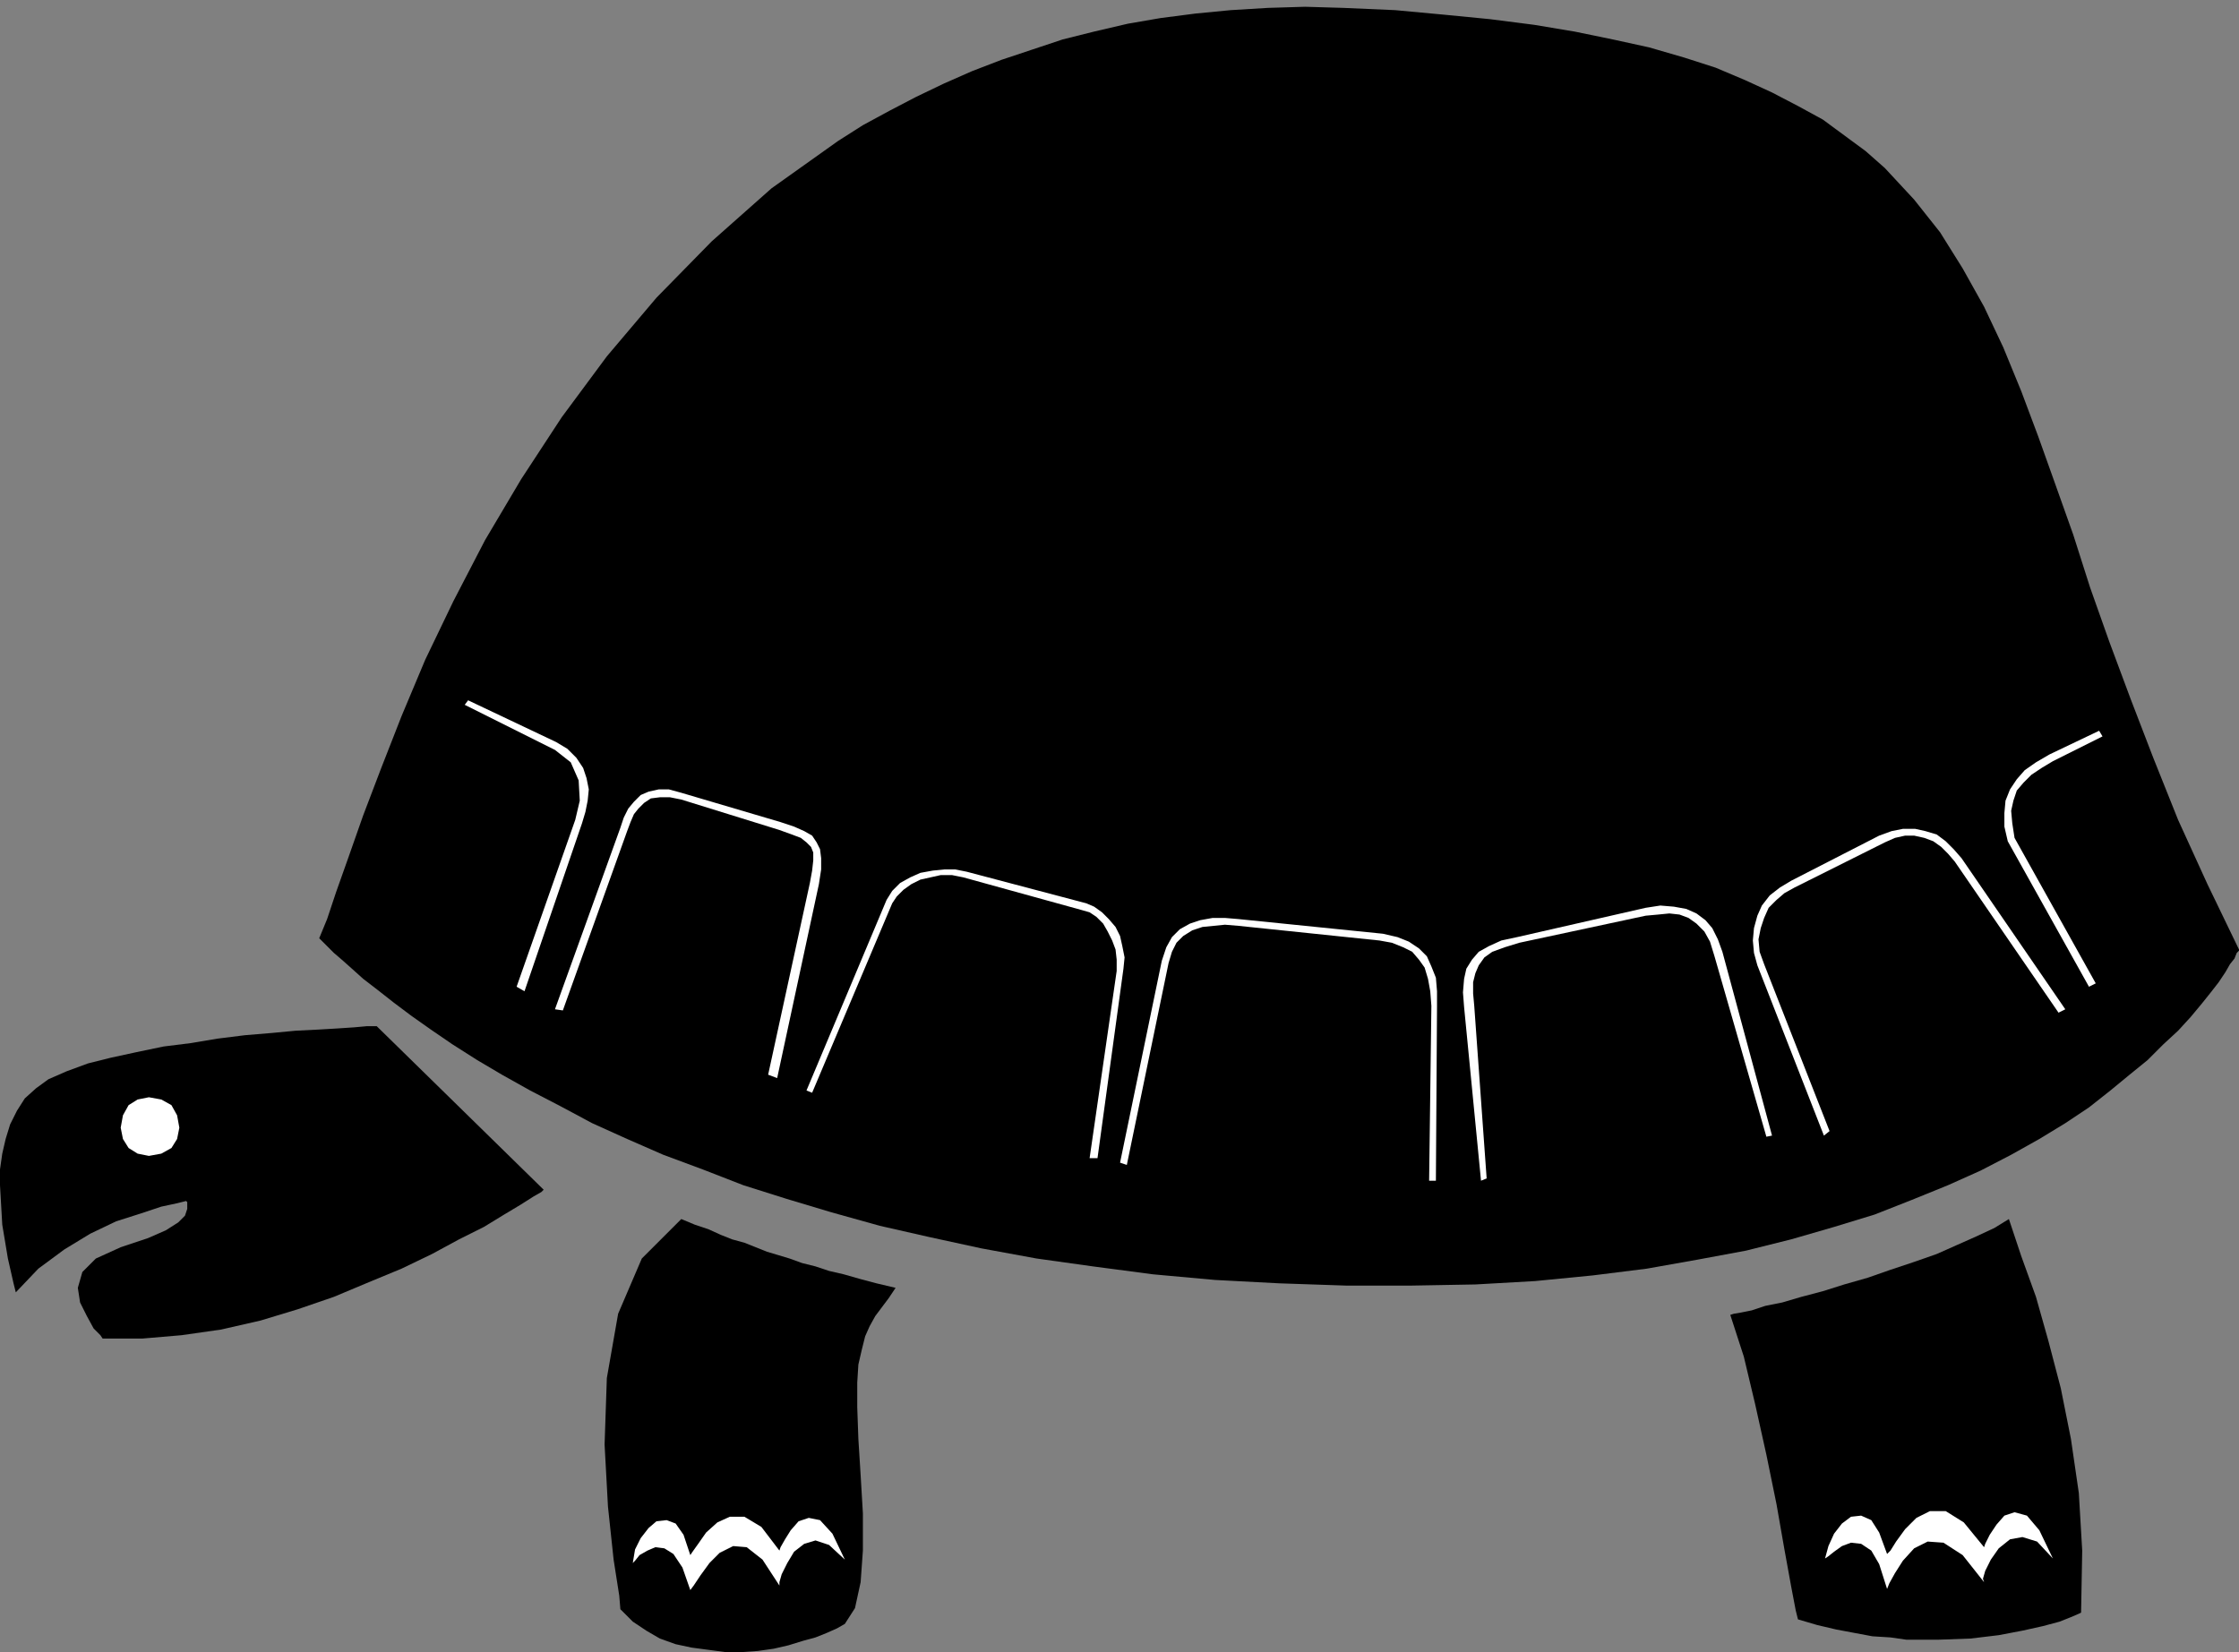 <?xml version="1.0" encoding="UTF-8" standalone="no"?>
<!DOCTYPE svg PUBLIC "-//W3C//DTD SVG 1.0//EN" "http://www.w3.org/TR/2001/REC-SVG-20010904/DTD/svg10.dtd">
<svg xmlns="http://www.w3.org/2000/svg" xmlns:xlink="http://www.w3.org/1999/xlink" fill-rule="evenodd" height="1.465in" preserveAspectRatio="none" stroke-linecap="round" viewBox="0 0 1985 1465" width="1.985in">
<rect x="0" y="0" width="1985" height="1465" fill="#808080" stroke="none"/>
<style type="text/css">
.brush0 { fill: rgb(255,255,255); }
.pen0 { stroke: rgb(0,0,0); stroke-width: 1; stroke-linejoin: round; }
.brush1 { fill: none; }
.pen1 { stroke: none; }
.brush2 { fill: rgb(0,0,0); }
</style>
<g>
<polygon class="pen1 brush2" points="283,832 290,815 298,791 309,760 322,723 338,681 356,635 377,585 402,533 430,479 462,425 498,370 538,316 582,264 631,214 684,167 743,125 765,111 789,98 812,86 837,74 862,63 888,53 915,44 942,35 970,28 1000,21 1029,16 1060,12 1091,9 1124,7 1157,6 1191,7 1237,9 1280,13 1321,17 1360,22 1396,28 1430,35 1462,42 1493,51 1521,60 1547,71 1571,82 1594,94 1616,106 1635,120 1654,134 1671,149 1697,177 1720,206 1740,238 1759,272 1776,308 1792,347 1807,387 1822,429 1838,474 1853,521 1870,569 1889,620 1909,672 1931,727 1957,784 1985,842 1985,843 1983,845 1981,850 1977,855 1973,862 1967,871 1960,880 1952,890 1942,902 1931,914 1918,926 1904,940 1888,953 1871,967 1852,982 1831,996 1808,1010 1783,1024 1756,1038 1727,1051 1695,1064 1662,1077 1626,1088 1588,1099 1548,1109 1505,1117 1460,1125 1412,1131 1361,1136 1308,1139 1252,1140 1193,1140 1134,1138 1077,1135 1022,1130 969,1123 919,1116 870,1107 824,1097 780,1087 737,1075 697,1063 659,1051 623,1037 588,1024 556,1010 525,996 497,981 470,967 445,953 423,940 401,926 382,913 365,901 349,889 335,878 322,868 312,859 303,851 296,845 290,839 286,835 284,833 283,832 283,832"/>
<polygon class="pen1 brush2" points="334,910 332,910 325,910 314,911 299,912 282,913 262,914 241,916 217,918 193,921 169,925 145,928 121,933 98,938 78,943 59,950 43,957 32,965 22,974 15,985 9,997 5,1010 2,1023 0,1037 0,1051 2,1086 7,1116 12,1138 14,1146 34,1125 57,1108 80,1094 103,1083 125,1076 143,1070 157,1067 165,1065 166,1066 166,1068 166,1072 164,1078 158,1084 147,1091 131,1098 107,1106 85,1116 73,1128 69,1142 71,1155 77,1167 83,1178 89,1184 91,1187 126,1187 161,1184 196,1179 231,1171 264,1161 296,1150 327,1137 356,1125 383,1112 407,1099 429,1088 447,1077 462,1068 473,1061 480,1057 482,1055 334,910"/>
<polygon class="pen1 brush2" points="794,1142 788,1151 782,1159 776,1167 771,1176 767,1185 764,1197 761,1210 760,1226 760,1248 761,1276 763,1308 765,1342 765,1375 763,1403 758,1426 749,1440 742,1444 733,1448 723,1452 712,1455 699,1459 686,1462 672,1464 658,1465 643,1465 628,1463 613,1461 599,1458 585,1453 573,1446 561,1438 550,1427 549,1415 544,1383 539,1336 536,1281 538,1222 548,1165 569,1116 604,1081 616,1086 628,1090 639,1095 649,1099 660,1102 670,1106 680,1110 690,1113 700,1116 711,1120 723,1123 735,1127 748,1130 762,1134 777,1138 794,1142"/>
<polygon class="pen1 brush2" points="1534,1166 1537,1165 1543,1164 1553,1162 1565,1158 1580,1155 1597,1150 1616,1145 1635,1139 1656,1133 1676,1126 1697,1119 1717,1112 1735,1104 1753,1096 1768,1089 1781,1081 1792,1114 1805,1150 1816,1189 1827,1231 1836,1276 1843,1324 1846,1375 1845,1430 1843,1431 1836,1434 1826,1438 1811,1442 1793,1446 1772,1450 1747,1453 1719,1454 1705,1454 1690,1454 1676,1452 1660,1451 1644,1448 1628,1445 1611,1441 1594,1436 1592,1428 1588,1407 1582,1374 1575,1334 1566,1290 1556,1245 1546,1203 1534,1166"/>
<polygon class="pen1 brush0" points="749,1383 735,1370 723,1366 713,1369 704,1376 698,1386 693,1396 691,1403 691,1406 676,1383 662,1372 650,1371 638,1377 629,1386 621,1397 615,1406 612,1410 605,1390 597,1378 589,1373 581,1372 574,1375 567,1379 563,1384 561,1386 563,1374 568,1364 575,1355 582,1349 591,1348 599,1351 606,1361 612,1379 614,1376 619,1369 626,1359 636,1350 647,1345 660,1345 675,1354 691,1375 692,1372 696,1365 701,1357 708,1349 717,1346 727,1348 738,1360 749,1383"/>
<polygon class="pen1 brush0" points="132,1025 143,1023 152,1018 157,1010 159,1000 157,989 152,980 143,975 132,973 122,975 114,980 109,989 107,1000 109,1010 114,1018 122,1023 132,1025"/>
<polygon class="pen1 brush0" points="1820,1382 1806,1367 1793,1363 1782,1365 1772,1373 1765,1383 1760,1393 1758,1400 1759,1403 1740,1379 1723,1368 1709,1367 1697,1373 1687,1384 1680,1395 1675,1404 1673,1409 1666,1387 1659,1375 1650,1369 1641,1368 1633,1371 1626,1376 1621,1380 1618,1382 1621,1371 1626,1360 1633,1351 1641,1345 1650,1344 1659,1348 1666,1359 1673,1378 1676,1375 1681,1367 1689,1356 1699,1346 1711,1340 1725,1340 1741,1350 1759,1372 1760,1369 1764,1361 1770,1352 1777,1344 1786,1341 1797,1344 1808,1357 1820,1382"/>
<polygon class="pen1 brush0" points="465,879 516,730 519,720 521,710 522,700 520,690 517,681 511,672 503,664 493,658 415,621 412,625 492,665 506,676 513,692 514,710 510,727 458,875 465,879 465,879"/>
<polygon class="pen1 brush0" points="550,734 553,725 557,717 562,711 568,705 575,702 584,700 593,700 604,703 692,729 704,733 713,737 720,741 724,747 727,753 728,761 728,771 726,784 689,956 681,953 718,783 720,772 721,763 721,756 719,751 715,747 710,743 702,740 691,736 604,709 594,707 585,707 577,708 571,712 566,717 562,722 559,729 556,737 499,896 492,895 550,734 550,734"/>
<polygon class="pen1 brush0" points="973,1027 996,859 997,849 995,839 993,830 989,822 983,815 977,809 970,804 963,801 857,773 847,771 837,771 827,772 816,774 807,778 798,783 791,790 786,798 715,967 720,969 791,801 795,795 801,789 808,784 816,780 825,778 834,776 844,776 854,778 959,807 966,809 972,813 978,819 982,826 986,834 989,842 990,851 990,861 966,1027 973,1027 973,1027"/>
<polygon class="pen1 brush0" points="1273,1047 1267,1047 1269,892 1268,879 1266,868 1263,858 1258,851 1252,844 1244,840 1234,836 1223,834 1098,821 1086,820 1076,821 1066,822 1057,825 1049,830 1043,836 1039,844 1036,854 999,1033 993,1031 1030,852 1034,840 1039,831 1046,824 1055,819 1064,816 1075,814 1086,814 1098,815 1226,828 1239,831 1249,835 1258,841 1265,848 1269,857 1273,867 1274,879 1274,892 1273,1047 1273,1047"/>
<polygon class="pen1 brush0" points="1571,1007 1527,844 1523,833 1518,823 1512,816 1504,810 1495,806 1484,804 1472,803 1459,805 1345,831 1331,834 1320,839 1311,844 1305,851 1300,859 1298,868 1297,880 1298,893 1313,1047 1318,1045 1307,892 1306,881 1306,871 1308,863 1311,856 1316,849 1323,844 1334,840 1347,836 1459,812 1470,811 1480,810 1489,811 1497,814 1504,819 1511,826 1516,835 1520,848 1566,1008 1571,1007 1571,1007"/>
<polygon class="pen1 brush0" points="1831,895 1825,898 1733,764 1727,757 1721,751 1714,746 1706,743 1697,741 1689,741 1680,743 1671,747 1591,787 1582,792 1575,798 1568,805 1564,814 1561,823 1559,833 1560,844 1564,855 1622,1003 1617,1007 1558,856 1555,845 1554,834 1555,823 1558,812 1562,803 1569,794 1578,787 1588,781 1666,741 1677,737 1687,735 1698,735 1707,737 1717,740 1725,746 1732,753 1739,761 1831,895 1831,895"/>
<polygon class="pen1 brush0" points="1861,648 1817,669 1805,676 1795,683 1788,691 1782,700 1778,710 1777,721 1777,733 1780,746 1852,875 1858,872 1786,743 1784,730 1783,719 1785,710 1788,701 1794,694 1801,687 1810,681 1820,675 1864,653 1861,648"/>
</g>
</svg>
